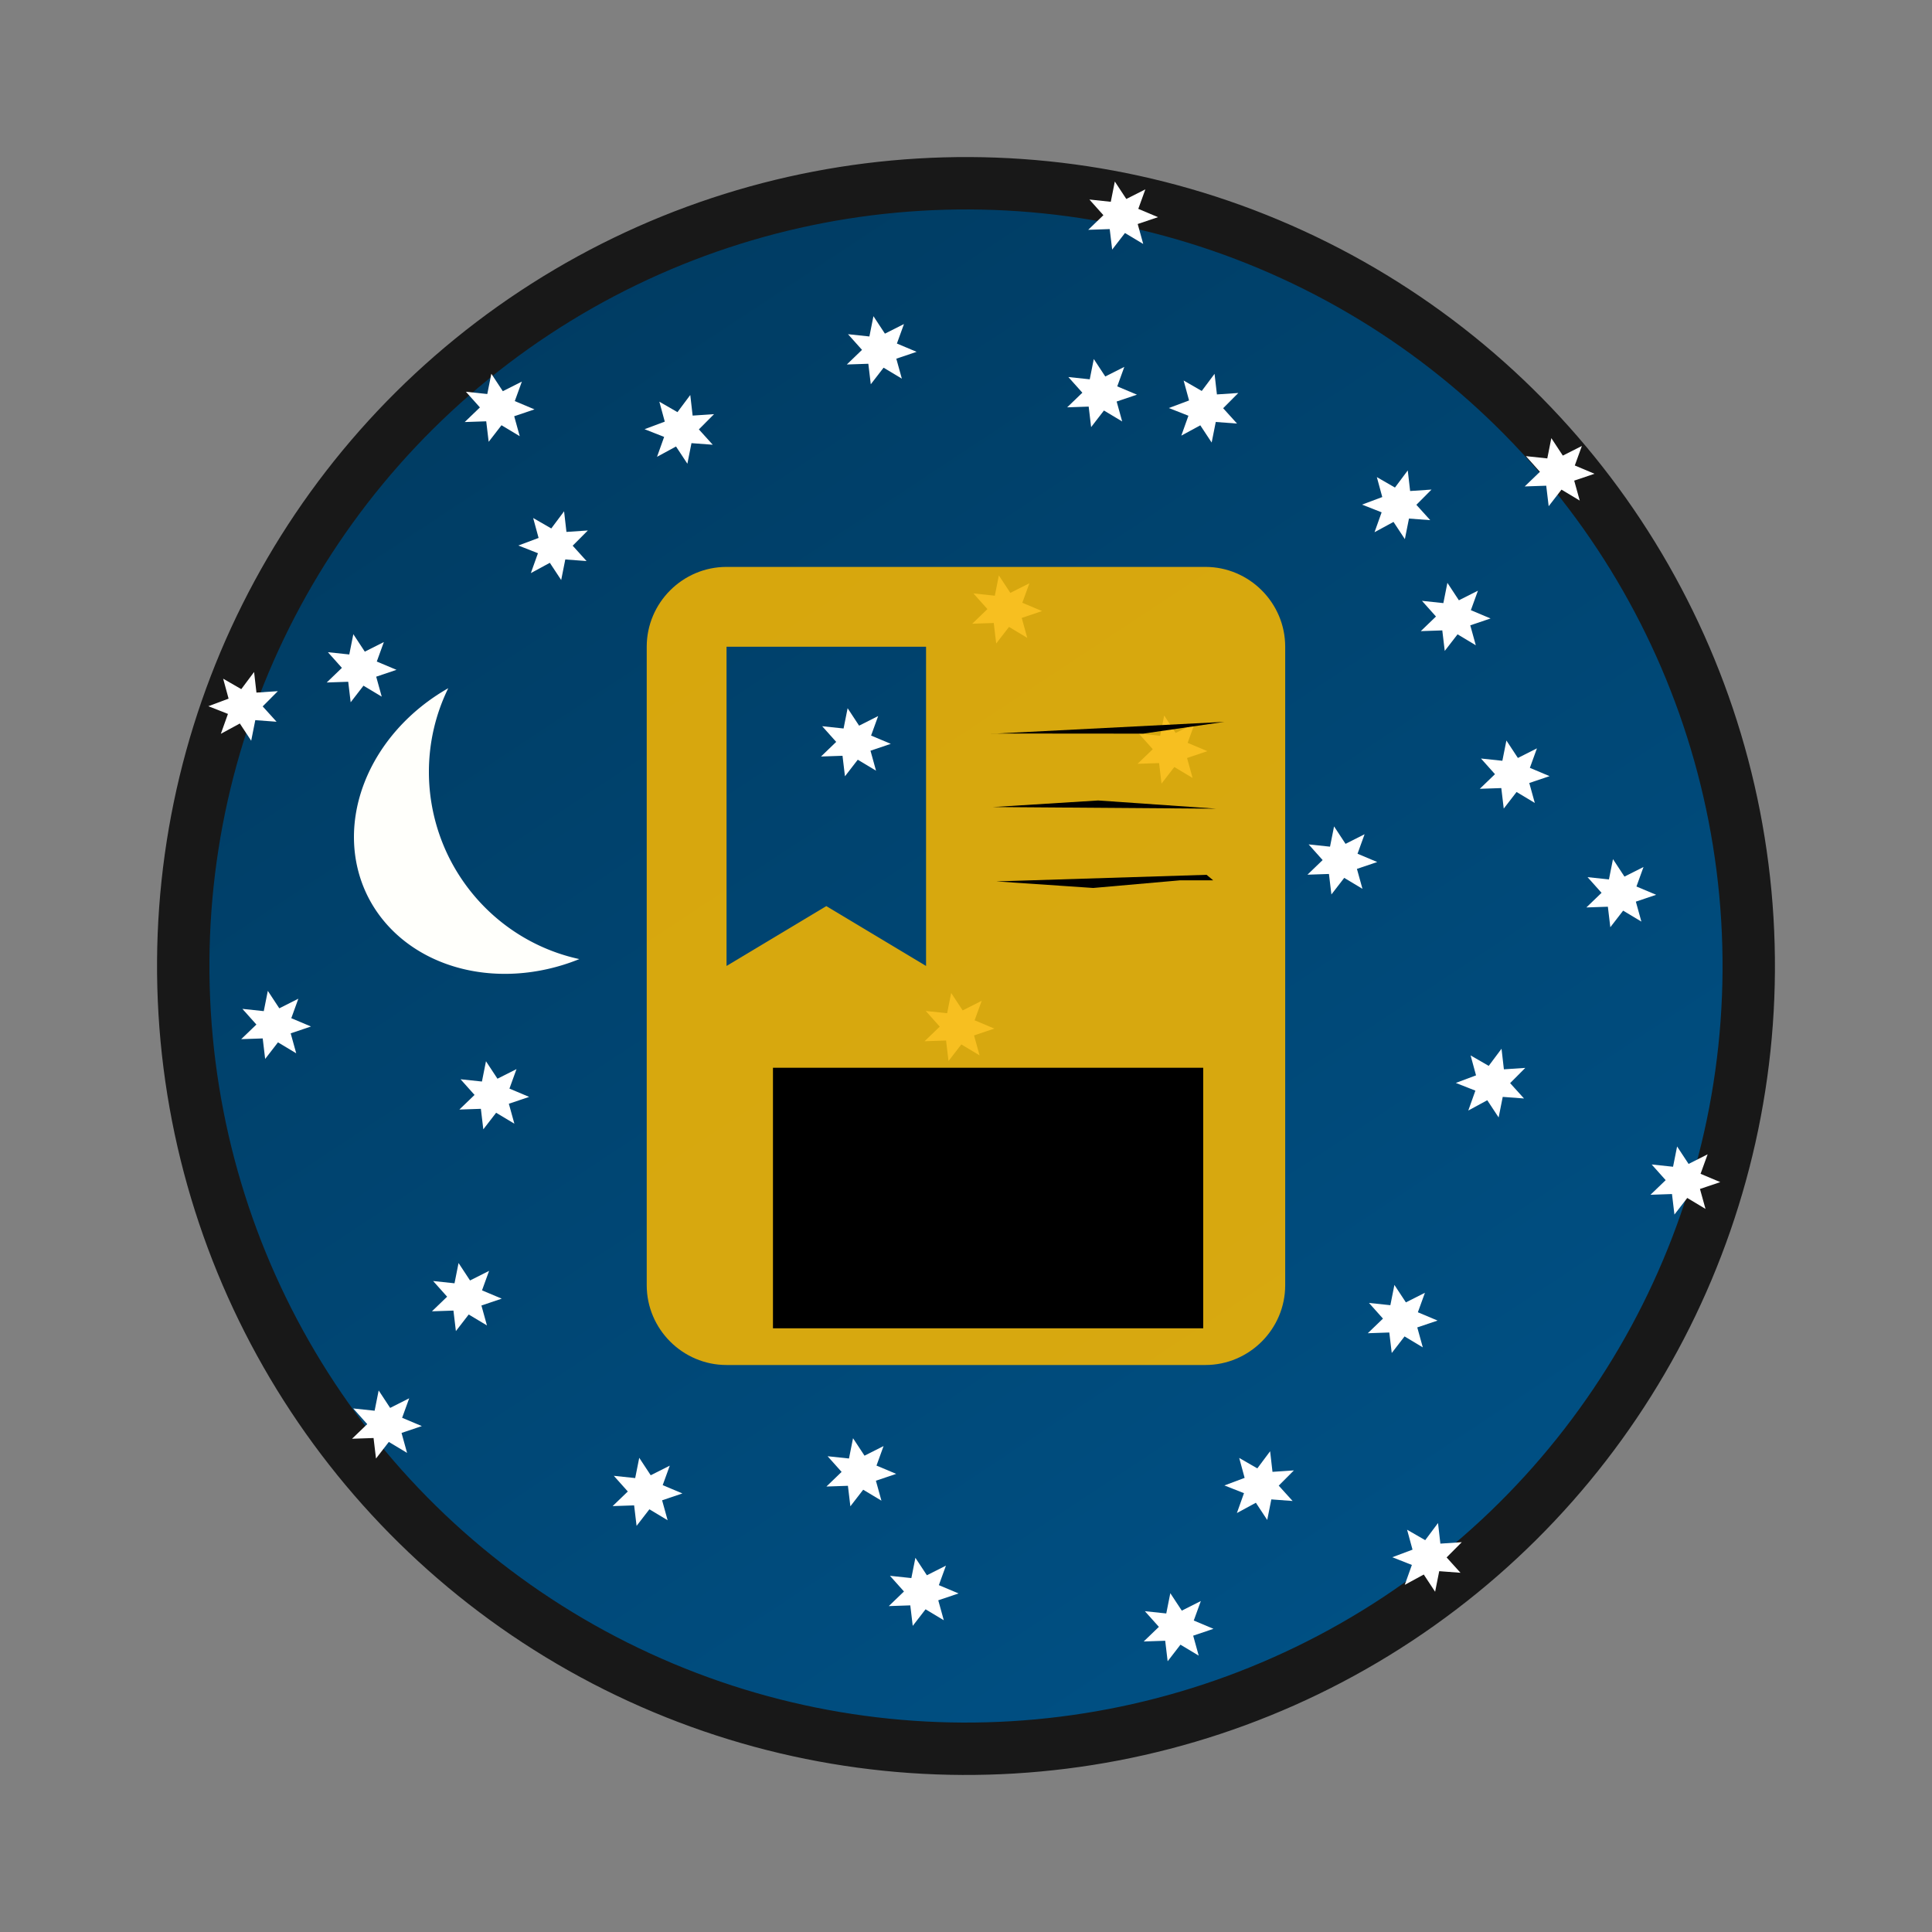 <?xml version="1.0" encoding="UTF-8" standalone="no"?>
<!-- Created with Inkscape (http://www.inkscape.org/) -->

<svg
   xmlns:dc="http://purl.org/dc/elements/1.1/"
   xmlns:cc="http://creativecommons.org/ns#"
   xmlns:rdf="http://www.w3.org/1999/02/22-rdf-syntax-ns#"
   xmlns:svg="http://www.w3.org/2000/svg"
   xmlns="http://www.w3.org/2000/svg"
   xmlns:xlink="http://www.w3.org/1999/xlink"
   xmlns:sodipodi="http://sodipodi.sourceforge.net/DTD/sodipodi-0.dtd"
   xmlns:inkscape="http://www.inkscape.org/namespaces/inkscape"
   width="220mm"
   height="220mm"
   viewBox="0 0 220 220"
   version="1.1"
   id="svg8"
   sodipodi:docname="logo_small.svg"
   inkscape:version="0.92.3 (2405546, 2018-03-11)">
  <rect x="0" y="0" width="220" height="220" fill="#808080" stroke="none"/>
  <defs
     id="defs2">
    <linearGradient
       inkscape:collect="always"
       id="linearGradient4566">
      <stop
         style="stop-color:#003c63;stop-opacity:1"
         offset="0"
         id="stop4562" />
      <stop
         style="stop-color:#005084;stop-opacity:1"
         offset="1"
         id="stop4564" />
    </linearGradient>
    <linearGradient
       inkscape:collect="always"
       xlink:href="#linearGradient4566"
       id="linearGradient4568"
       x1="10.866"
       y1="197"
       x2="189.134"
       y2="197"
       gradientUnits="userSpaceOnUse"
       gradientTransform="translate(35.719,-239.194)" />
  </defs>
  <sodipodi:namedview
     id="base"
     pagecolor="#ffffff"
     bordercolor="#666666"
     borderopacity="1.0"
     inkscape:pageopacity="0.0"
     inkscape:pageshadow="2"
     inkscape:zoom="0.35355339"
     inkscape:cx="1800.9113"
     inkscape:cy="301.59991"
     inkscape:document-units="mm"
     inkscape:current-layer="layer1"
     showgrid="false"
     inkscape:window-width="2560"
     inkscape:window-height="1377"
     inkscape:window-x="2992"
     inkscape:window-y="725"
     inkscape:window-maximized="1"
     showguides="true"
     inkscape:guide-bbox="true" />
  <g
     inkscape:groupmode="layer"
     id="layer2"
     inkscape:label="Back"
     style="display:inline"
     transform="translate(0,20)">
    <circle
       style="opacity:1;fill:url(#linearGradient4568);fill-opacity:1;stroke:#181818;stroke-width:5.965;stroke-miterlimit:4;stroke-dasharray:none;stroke-opacity:1"
       id="path4518"
       cx="135.719"
       cy="-42.194"
       r="89.134"
       transform="rotate(56.56)" />
  </g>
  <g
     inkscape:label="Ebene 1"
     inkscape:groupmode="layer"
     id="layer1"
     transform="translate(0,-77)"
     style="display:inline">
    <path
       style="opacity:1;fill:#fffffb;fill-opacity:1;stroke:none;stroke-width:4.735;stroke-miterlimit:4;stroke-dasharray:none;stroke-opacity:1"
       d="m 65.97,186.213 a 17.195,20.126 64.158 0 1 -24.182,-7.33 17.195,20.126 64.158 0 1 9.256,-23.515 21.681,21.402 64.158 0 0 -0.025,19.044 21.681,21.402 64.158 0 0 14.951,11.801 z"
       id="path4655"
       inkscape:connector-curvature="0" />
    <path
       sodipodi:type="star"
       style="display:inline;opacity:1;fill:#ffffff;fill-opacity:1;stroke:none;stroke-width:9.865;stroke-miterlimit:4;stroke-dasharray:none;stroke-opacity:1"
       id="path4570"
       sodipodi:sides="7"
       sodipodi:cx="59.868374"
       sodipodi:cy="176.46144"
       sodipodi:r1="42.323208"
       sodipodi:r2="21.161604"
       sodipodi:arg1="0.48624263"
       sodipodi:arg2="0.93504158"
       inkscape:flatsided="false"
       inkscape:rounded="0"
       inkscape:randomized="0"
       d="m 97.286,196.239 -24.852,-2.751 -4.699,24.559 -13.344,-21.145 -22.13,11.638 8.212,-23.617 -22.897,-10.046 23.585,-8.305 -6.422,-24.165 21.198,13.261 14.889,-20.088 2.848,24.841 24.988,-0.884 -17.646,17.715 z"
       inkscape:transform-center-x="-9.2939689"
       inkscape:transform-center-y="4.7545161"
       transform="matrix(-0.088,0.044,-0.042,-0.084,40.531,169.62)" />
    <path
       sodipodi:type="star"
       style="display:inline;opacity:1;fill:#ffffff;fill-opacity:1;stroke:none;stroke-width:9.865;stroke-miterlimit:4;stroke-dasharray:none;stroke-opacity:1"
       id="path4570-1"
       sodipodi:sides="7"
       sodipodi:cx="59.868374"
       sodipodi:cy="176.46144"
       sodipodi:r1="42.323208"
       sodipodi:r2="21.161604"
       sodipodi:arg1="0.48624263"
       sodipodi:arg2="0.93504158"
       inkscape:flatsided="false"
       inkscape:rounded="0"
       inkscape:randomized="0"
       d="m 97.286,196.239 -24.852,-2.751 -4.699,24.559 -13.344,-21.145 -22.13,11.638 8.212,-23.617 -22.897,-10.046 23.585,-8.305 -6.422,-24.165 21.198,13.261 14.889,-20.088 2.848,24.841 24.988,-0.884 -17.646,17.715 z"
       inkscape:transform-center-x="-36.278629"
       inkscape:transform-center-y="-5.1428038"
       transform="matrix(-0.088,0.044,-0.042,-0.084,171.902,146.665)" />
    <path
       sodipodi:type="star"
       style="display:inline;opacity:1;fill:#ffffff;fill-opacity:1;stroke:none;stroke-width:9.865;stroke-miterlimit:4;stroke-dasharray:none;stroke-opacity:1"
       id="path4570-0"
       sodipodi:sides="7"
       sodipodi:cx="59.868374"
       sodipodi:cy="176.46144"
       sodipodi:r1="42.323208"
       sodipodi:r2="21.161604"
       sodipodi:arg1="0.48624263"
       sodipodi:arg2="0.93504158"
       inkscape:flatsided="false"
       inkscape:rounded="0"
       inkscape:randomized="0"
       d="m 97.286,196.239 -24.852,-2.751 -4.699,24.559 -13.344,-21.145 -22.13,11.638 8.212,-23.617 -22.897,-10.046 23.585,-8.305 -6.422,-24.165 21.198,13.261 14.889,-20.088 2.848,24.841 24.988,-0.884 -17.646,17.715 z"
       inkscape:transform-center-x="-0.17222182"
       inkscape:transform-center-y="-0.03311488"
       transform="matrix(-0.098,0,0,-0.094,114.95,210.565)" />
    <path
       sodipodi:type="star"
       style="display:inline;opacity:1;fill:#ffffff;fill-opacity:1;stroke:none;stroke-width:9.865;stroke-miterlimit:4;stroke-dasharray:none;stroke-opacity:1"
       id="path4570-4"
       sodipodi:sides="7"
       sodipodi:cx="59.868374"
       sodipodi:cy="176.46144"
       sodipodi:r1="42.323208"
       sodipodi:r2="21.161604"
       sodipodi:arg1="0.48624263"
       sodipodi:arg2="0.93504158"
       inkscape:flatsided="false"
       inkscape:rounded="0"
       inkscape:randomized="0"
       d="m 97.286,196.239 -24.852,-2.751 -4.699,24.559 -13.344,-21.145 -22.13,11.638 8.212,-23.617 -22.897,-10.046 23.585,-8.305 -6.422,-24.165 21.198,13.261 14.889,-20.088 2.848,24.841 24.988,-0.884 -17.646,17.715 z"
       inkscape:transform-center-x="-0.17222182"
       inkscape:transform-center-y="-0.03311488"
       transform="matrix(-0.098,0,0,-0.094,120.38,163.021)" />
    <path
       sodipodi:type="star"
       style="display:inline;opacity:1;fill:#ffffff;fill-opacity:1;stroke:none;stroke-width:9.865;stroke-miterlimit:4;stroke-dasharray:none;stroke-opacity:1"
       id="path4570-16"
       sodipodi:sides="7"
       sodipodi:cx="59.868374"
       sodipodi:cy="176.46144"
       sodipodi:r1="42.323208"
       sodipodi:r2="21.161604"
       sodipodi:arg1="0.48624263"
       sodipodi:arg2="0.93504158"
       inkscape:flatsided="false"
       inkscape:rounded="0"
       inkscape:randomized="0"
       d="m 97.286,196.239 -24.852,-2.751 -4.699,24.559 -13.344,-21.145 -22.13,11.638 8.212,-23.617 -22.897,-10.046 23.585,-8.305 -6.422,-24.165 21.198,13.261 14.889,-20.088 2.848,24.841 24.988,-0.884 -17.646,17.715 z"
       inkscape:transform-center-x="23.4991"
       inkscape:transform-center-y="37.464275"
       transform="matrix(-0.088,0.044,-0.042,-0.084,156.229,258.354)" />
    <path
       sodipodi:type="star"
       style="display:inline;opacity:1;fill:#ffffff;fill-opacity:1;stroke:none;stroke-width:9.865;stroke-miterlimit:4;stroke-dasharray:none;stroke-opacity:1"
       id="path4570-07"
       sodipodi:sides="7"
       sodipodi:cx="59.868374"
       sodipodi:cy="176.46144"
       sodipodi:r1="42.323208"
       sodipodi:r2="21.161604"
       sodipodi:arg1="0.48624263"
       sodipodi:arg2="0.93504158"
       inkscape:flatsided="false"
       inkscape:rounded="0"
       inkscape:randomized="0"
       d="m 97.286,196.239 -24.852,-2.751 -4.699,24.559 -13.344,-21.145 -22.13,11.638 8.212,-23.617 -22.897,-10.046 23.585,-8.305 -6.422,-24.165 21.198,13.261 14.889,-20.088 2.848,24.841 24.988,-0.884 -17.646,17.715 z"
       inkscape:transform-center-x="23.711923"
       inkscape:transform-center-y="20.985285"
       transform="matrix(-0.088,0.044,-0.042,-0.084,75.831,151.322)" />
    <path
       sodipodi:type="star"
       style="display:inline;opacity:1;fill:#ffffff;fill-opacity:1;stroke:none;stroke-width:9.865;stroke-miterlimit:4;stroke-dasharray:none;stroke-opacity:1"
       id="path4570-8"
       sodipodi:sides="7"
       sodipodi:cx="59.868374"
       sodipodi:cy="176.46144"
       sodipodi:r1="42.323208"
       sodipodi:r2="21.161604"
       sodipodi:arg1="0.48624263"
       sodipodi:arg2="0.93504158"
       inkscape:flatsided="false"
       inkscape:rounded="0"
       inkscape:randomized="0"
       d="m 97.286,196.239 -24.852,-2.751 -4.699,24.559 -13.344,-21.145 -22.13,11.638 8.212,-23.617 -22.897,-10.046 23.585,-8.305 -6.422,-24.165 21.198,13.261 14.889,-20.088 2.848,24.841 24.988,-0.884 -17.646,17.715 z"
       inkscape:transform-center-x="-0.17222182"
       inkscape:transform-center-y="-0.03311488"
       transform="matrix(-0.098,0,0,-0.094,139.903,278.915)" />
    <path
       sodipodi:type="star"
       style="display:inline;opacity:1;fill:#ffffff;fill-opacity:1;stroke:none;stroke-width:9.865;stroke-miterlimit:4;stroke-dasharray:none;stroke-opacity:1"
       id="path4570-2"
       sodipodi:sides="7"
       sodipodi:cx="59.868374"
       sodipodi:cy="176.46144"
       sodipodi:r1="42.323208"
       sodipodi:r2="21.161604"
       sodipodi:arg1="0.48624263"
       sodipodi:arg2="0.93504158"
       inkscape:flatsided="false"
       inkscape:rounded="0"
       inkscape:randomized="0"
       d="m 97.286,196.239 -24.852,-2.751 -4.699,24.559 -13.344,-21.145 -22.13,11.638 8.212,-23.617 -22.897,-10.046 23.585,-8.305 -6.422,-24.165 21.198,13.261 14.889,-20.088 2.848,24.841 24.988,-0.884 -17.646,17.715 z"
       inkscape:transform-center-x="24.376128"
       inkscape:transform-center-y="11.313646"
       transform="matrix(-0.088,0.044,-0.042,-0.084,175.347,266.528)" />
    <path
       sodipodi:type="star"
       style="display:inline;opacity:1;fill:#ffffff;fill-opacity:1;stroke:none;stroke-width:9.865;stroke-miterlimit:4;stroke-dasharray:none;stroke-opacity:1"
       id="path4570-01"
       sodipodi:sides="7"
       sodipodi:cx="59.868374"
       sodipodi:cy="176.46144"
       sodipodi:r1="42.323208"
       sodipodi:r2="21.161604"
       sodipodi:arg1="0.48624263"
       sodipodi:arg2="0.93504158"
       inkscape:flatsided="false"
       inkscape:rounded="0"
       inkscape:randomized="0"
       d="m 97.286,196.239 -24.852,-2.751 -4.699,24.559 -13.344,-21.145 -22.13,11.638 8.212,-23.617 -22.897,-10.046 23.585,-8.305 -6.422,-24.165 21.198,13.261 14.889,-20.088 2.848,24.841 24.988,-0.884 -17.646,17.715 z"
       inkscape:transform-center-x="-9.9382188"
       inkscape:transform-center-y="43.498436"
       transform="matrix(-0.088,0.044,-0.042,-0.084,149.901,135.666)" />
    <path
       sodipodi:type="star"
       style="display:inline;opacity:1;fill:#ffffff;fill-opacity:1;stroke:none;stroke-width:9.865;stroke-miterlimit:4;stroke-dasharray:none;stroke-opacity:1"
       id="path4570-9"
       sodipodi:sides="7"
       sodipodi:cx="59.868374"
       sodipodi:cy="176.46144"
       sodipodi:r1="42.323208"
       sodipodi:r2="21.161604"
       sodipodi:arg1="0.48624263"
       sodipodi:arg2="0.93504158"
       inkscape:flatsided="false"
       inkscape:rounded="0"
       inkscape:randomized="0"
       d="m 97.286,196.239 -24.852,-2.751 -4.699,24.559 -13.344,-21.145 -22.13,11.638 8.212,-23.617 -22.897,-10.046 23.585,-8.305 -6.422,-24.165 21.198,13.261 14.889,-20.088 2.848,24.841 24.988,-0.884 -17.646,17.715 z"
       inkscape:transform-center-x="-0.17222182"
       inkscape:transform-center-y="-0.03311488"
       transform="matrix(-0.098,0,0,-0.094,110.876,274.886)" />
    <path
       sodipodi:type="star"
       style="display:inline;opacity:1;fill:#ffffff;fill-opacity:1;stroke:none;stroke-width:9.865;stroke-miterlimit:4;stroke-dasharray:none;stroke-opacity:1"
       id="path4570-25"
       sodipodi:sides="7"
       sodipodi:cx="59.868374"
       sodipodi:cy="176.46144"
       sodipodi:r1="42.323208"
       sodipodi:r2="21.161604"
       sodipodi:arg1="0.48624263"
       sodipodi:arg2="0.93504158"
       inkscape:flatsided="false"
       inkscape:rounded="0"
       inkscape:randomized="0"
       d="m 97.286,196.239 -24.852,-2.751 -4.699,24.559 -13.344,-21.145 -22.13,11.638 8.212,-23.617 -22.897,-10.046 23.585,-8.305 -6.422,-24.165 21.198,13.261 14.889,-20.088 2.848,24.841 24.988,-0.884 -17.646,17.715 z"
       inkscape:transform-center-x="-1.3446818"
       inkscape:transform-center-y="35.003025"
       transform="matrix(-0.088,0.044,-0.042,-0.084,182.579,212.519)" />
    <path
       sodipodi:type="star"
       style="display:inline;opacity:1;fill:#ffffff;fill-opacity:1;stroke:none;stroke-width:9.865;stroke-miterlimit:4;stroke-dasharray:none;stroke-opacity:1"
       id="path4570-62"
       sodipodi:sides="7"
       sodipodi:cx="59.868374"
       sodipodi:cy="176.46144"
       sodipodi:r1="42.323208"
       sodipodi:r2="21.161604"
       sodipodi:arg1="0.48624263"
       sodipodi:arg2="0.93504158"
       inkscape:flatsided="false"
       inkscape:rounded="0"
       inkscape:randomized="0"
       d="m 97.286,196.239 -24.852,-2.751 -4.699,24.559 -13.344,-21.145 -22.13,11.638 8.212,-23.617 -22.897,-10.046 23.585,-8.305 -6.422,-24.165 21.198,13.261 14.889,-20.088 2.848,24.841 24.988,-0.884 -17.646,17.715 z"
       inkscape:transform-center-x="-0.17222182"
       inkscape:transform-center-y="-0.03311488"
       transform="matrix(-0.098,0,0,-0.094,103.158,178.142)" />
    <path
       sodipodi:type="star"
       style="display:inline;opacity:1;fill:#ffffff;fill-opacity:1;stroke:none;stroke-width:9.865;stroke-miterlimit:4;stroke-dasharray:none;stroke-opacity:1"
       id="path4570-32"
       sodipodi:sides="7"
       sodipodi:cx="59.868374"
       sodipodi:cy="176.46144"
       sodipodi:r1="42.323208"
       sodipodi:r2="21.161604"
       sodipodi:arg1="0.48624263"
       sodipodi:arg2="0.93504158"
       inkscape:flatsided="false"
       inkscape:rounded="0"
       inkscape:randomized="0"
       d="m 97.286,196.239 -24.852,-2.751 -4.699,24.559 -13.344,-21.145 -22.13,11.638 8.212,-23.617 -22.897,-10.046 23.585,-8.305 -6.422,-24.165 21.198,13.261 14.889,-20.088 2.848,24.841 24.988,-0.884 -17.646,17.715 z"
       inkscape:transform-center-x="-30.738029"
       inkscape:transform-center-y="18.933456"
       transform="matrix(-0.088,0.044,-0.042,-0.084,90.2,138.077)" />
    <path
       sodipodi:type="star"
       style="display:inline;opacity:1;fill:#ffffff;fill-opacity:1;stroke:none;stroke-width:9.865;stroke-miterlimit:4;stroke-dasharray:none;stroke-opacity:1"
       id="path4570-0-8"
       sodipodi:sides="7"
       sodipodi:cx="59.868374"
       sodipodi:cy="176.46144"
       sodipodi:r1="42.323208"
       sodipodi:r2="21.161604"
       sodipodi:arg1="0.48624263"
       sodipodi:arg2="0.93504158"
       inkscape:flatsided="false"
       inkscape:rounded="0"
       inkscape:randomized="0"
       d="m 97.286,196.239 -24.852,-2.751 -4.699,24.559 -13.344,-21.145 -22.13,11.638 8.212,-23.617 -22.897,-10.046 23.585,-8.305 -6.422,-24.165 21.198,13.261 14.889,-20.088 2.848,24.841 24.988,-0.884 -17.646,17.715 z"
       inkscape:transform-center-x="-0.17222182"
       inkscape:transform-center-y="-0.03311488"
       transform="matrix(-0.098,0,0,-0.094,158.55,191.599)" />
    <path
       sodipodi:type="star"
       style="display:inline;opacity:1;fill:#ffffff;fill-opacity:1;stroke:none;stroke-width:9.865;stroke-miterlimit:4;stroke-dasharray:none;stroke-opacity:1"
       id="path4570-0-3"
       sodipodi:sides="7"
       sodipodi:cx="59.868374"
       sodipodi:cy="176.46144"
       sodipodi:r1="42.323208"
       sodipodi:r2="21.161604"
       sodipodi:arg1="0.48624263"
       sodipodi:arg2="0.93504158"
       inkscape:flatsided="false"
       inkscape:rounded="0"
       inkscape:randomized="0"
       d="m 97.286,196.239 -24.852,-2.751 -4.699,24.559 -13.344,-21.145 -22.13,11.638 8.212,-23.617 -22.897,-10.046 23.585,-8.305 -6.422,-24.165 21.198,13.261 14.889,-20.088 2.848,24.841 24.988,-0.884 -17.646,17.715 z"
       inkscape:transform-center-x="-0.17222182"
       inkscape:transform-center-y="-0.03311488"
       transform="matrix(-0.098,0,0,-0.094,165.421,243.813)" />
    <path
       sodipodi:type="star"
       style="display:inline;opacity:1;fill:#ffffff;fill-opacity:1;stroke:none;stroke-width:9.865;stroke-miterlimit:4;stroke-dasharray:none;stroke-opacity:1"
       id="path4570-0-81"
       sodipodi:sides="7"
       sodipodi:cx="59.868374"
       sodipodi:cy="176.46144"
       sodipodi:r1="42.323208"
       sodipodi:r2="21.161604"
       sodipodi:arg1="0.48624263"
       sodipodi:arg2="0.93504158"
       inkscape:flatsided="false"
       inkscape:rounded="0"
       inkscape:randomized="0"
       d="m 97.286,196.239 -24.852,-2.751 -4.699,24.559 -13.344,-21.145 -22.13,11.638 8.212,-23.617 -22.897,-10.046 23.585,-8.305 -6.422,-24.165 21.198,13.261 14.889,-20.088 2.848,24.841 24.988,-0.884 -17.646,17.715 z"
       inkscape:transform-center-x="-0.17222182"
       inkscape:transform-center-y="-0.03311488"
       transform="matrix(-0.098,0,0,-0.094,183.291,147.388)" />
    <path
       sodipodi:type="star"
       style="display:inline;opacity:1;fill:#ffffff;fill-opacity:1;stroke:none;stroke-width:9.865;stroke-miterlimit:4;stroke-dasharray:none;stroke-opacity:1"
       id="path4570-0-2"
       sodipodi:sides="7"
       sodipodi:cx="59.868374"
       sodipodi:cy="176.46144"
       sodipodi:r1="42.323208"
       sodipodi:r2="21.161604"
       sodipodi:arg1="0.48624263"
       sodipodi:arg2="0.93504158"
       inkscape:flatsided="false"
       inkscape:rounded="0"
       inkscape:randomized="0"
       d="m 97.286,196.239 -24.852,-2.751 -4.699,24.559 -13.344,-21.145 -22.13,11.638 8.212,-23.617 -22.897,-10.046 23.585,-8.305 -6.422,-24.165 21.198,13.261 14.889,-20.088 2.848,24.841 24.988,-0.884 -17.646,17.715 z"
       inkscape:transform-center-x="-0.17222182"
       inkscape:transform-center-y="-0.03311488"
       transform="matrix(-0.098,0,0,-0.094,171.456,163.865)" />
    <path
       sodipodi:type="star"
       style="display:inline;opacity:1;fill:#ffffff;fill-opacity:1;stroke:none;stroke-width:9.865;stroke-miterlimit:4;stroke-dasharray:none;stroke-opacity:1"
       id="path4570-0-4"
       sodipodi:sides="7"
       sodipodi:cx="59.868374"
       sodipodi:cy="176.46144"
       sodipodi:r1="42.323208"
       sodipodi:r2="21.161604"
       sodipodi:arg1="0.48624263"
       sodipodi:arg2="0.93504158"
       inkscape:flatsided="false"
       inkscape:rounded="0"
       inkscape:randomized="0"
       d="m 97.286,196.239 -24.852,-2.751 -4.699,24.559 -13.344,-21.145 -22.13,11.638 8.212,-23.617 -22.897,-10.046 23.585,-8.305 -6.422,-24.165 21.198,13.261 14.889,-20.088 2.848,24.841 24.988,-0.884 -17.646,17.715 z"
       inkscape:transform-center-x="-0.17222182"
       inkscape:transform-center-y="-0.03311488"
       transform="matrix(-0.098,0,0,-0.094,79.429,263.499)" />
    <path
       sodipodi:type="star"
       style="display:inline;opacity:1;fill:#ffffff;fill-opacity:1;stroke:none;stroke-width:9.865;stroke-miterlimit:4;stroke-dasharray:none;stroke-opacity:1"
       id="path4570-0-06"
       sodipodi:sides="7"
       sodipodi:cx="59.868374"
       sodipodi:cy="176.46144"
       sodipodi:r1="42.323208"
       sodipodi:r2="21.161604"
       sodipodi:arg1="0.48624263"
       sodipodi:arg2="0.93504158"
       inkscape:flatsided="false"
       inkscape:rounded="0"
       inkscape:randomized="0"
       d="m 97.286,196.239 -24.852,-2.751 -4.699,24.559 -13.344,-21.145 -22.13,11.638 8.212,-23.617 -22.897,-10.046 23.585,-8.305 -6.422,-24.165 21.198,13.261 14.889,-20.088 2.848,24.841 24.988,-0.884 -17.646,17.715 z"
       inkscape:transform-center-x="-0.17222182"
       inkscape:transform-center-y="-0.03311488"
       transform="matrix(-0.098,0,0,-0.094,106.098,133.502)" />
    <path
       sodipodi:type="star"
       style="display:inline;opacity:1;fill:#ffffff;fill-opacity:1;stroke:none;stroke-width:9.865;stroke-miterlimit:4;stroke-dasharray:none;stroke-opacity:1"
       id="path4570-0-86"
       sodipodi:sides="7"
       sodipodi:cx="59.868374"
       sodipodi:cy="176.46144"
       sodipodi:r1="42.323208"
       sodipodi:r2="21.161604"
       sodipodi:arg1="0.48624263"
       sodipodi:arg2="0.93504158"
       inkscape:flatsided="false"
       inkscape:rounded="0"
       inkscape:randomized="0"
       d="m 97.286,196.239 -24.852,-2.751 -4.699,24.559 -13.344,-21.145 -22.13,11.638 8.212,-23.617 -22.897,-10.046 23.585,-8.305 -6.422,-24.165 21.198,13.261 14.889,-20.088 2.848,24.841 24.988,-0.884 -17.646,17.715 z"
       inkscape:transform-center-x="-0.17222182"
       inkscape:transform-center-y="-0.03311488"
       transform="matrix(-0.098,0,0,-0.094,103.774,261.27)" />
    <path
       sodipodi:type="star"
       style="display:inline;opacity:1;fill:#ffffff;fill-opacity:1;stroke:none;stroke-width:9.865;stroke-miterlimit:4;stroke-dasharray:none;stroke-opacity:1"
       id="path4570-0-1"
       sodipodi:sides="7"
       sodipodi:cx="59.868374"
       sodipodi:cy="176.46144"
       sodipodi:r1="42.323208"
       sodipodi:r2="21.161604"
       sodipodi:arg1="0.48624263"
       sodipodi:arg2="0.93504158"
       inkscape:flatsided="false"
       inkscape:rounded="0"
       inkscape:randomized="0"
       d="m 97.286,196.239 -24.852,-2.751 -4.699,24.559 -13.344,-21.145 -22.13,11.638 8.212,-23.617 -22.897,-10.046 23.585,-8.305 -6.422,-24.165 21.198,13.261 14.889,-20.088 2.848,24.841 24.988,-0.884 -17.646,17.715 z"
       inkscape:transform-center-x="-0.17222182"
       inkscape:transform-center-y="-0.03311488"
       transform="matrix(-0.098,0,0,-0.094,58.854,241.318)" />
    <path
       sodipodi:type="star"
       style="display:inline;opacity:1;fill:#ffffff;fill-opacity:1;stroke:none;stroke-width:9.865;stroke-miterlimit:4;stroke-dasharray:none;stroke-opacity:1"
       id="path4570-0-6"
       sodipodi:sides="7"
       sodipodi:cx="59.868374"
       sodipodi:cy="176.46144"
       sodipodi:r1="42.323208"
       sodipodi:r2="21.161604"
       sodipodi:arg1="0.48624263"
       sodipodi:arg2="0.93504158"
       inkscape:flatsided="false"
       inkscape:rounded="0"
       inkscape:randomized="0"
       d="m 97.286,196.239 -24.852,-2.751 -4.699,24.559 -13.344,-21.145 -22.13,11.638 8.212,-23.617 -22.897,-10.046 23.585,-8.305 -6.422,-24.165 21.198,13.261 14.889,-20.088 2.848,24.841 24.988,-0.884 -17.646,17.715 z"
       inkscape:transform-center-x="-0.17222182"
       inkscape:transform-center-y="-0.03311488"
       transform="matrix(-0.098,0,0,-0.094,139.206,178.973)" />
    <path
       sodipodi:type="star"
       style="display:inline;opacity:1;fill:#ffffff;fill-opacity:1;stroke:none;stroke-width:9.865;stroke-miterlimit:4;stroke-dasharray:none;stroke-opacity:1"
       id="path4570-0-5"
       sodipodi:sides="7"
       sodipodi:cx="59.868374"
       sodipodi:cy="176.46144"
       sodipodi:r1="42.323208"
       sodipodi:r2="21.161604"
       sodipodi:arg1="0.48624263"
       sodipodi:arg2="0.93504158"
       inkscape:flatsided="false"
       inkscape:rounded="0"
       inkscape:randomized="0"
       d="m 97.286,196.239 -24.852,-2.751 -4.699,24.559 -13.344,-21.145 -22.13,11.638 8.212,-23.617 -22.897,-10.046 23.585,-8.305 -6.422,-24.165 21.198,13.261 14.889,-20.088 2.848,24.841 24.988,-0.884 -17.646,17.715 z"
       inkscape:transform-center-x="-0.17222182"
       inkscape:transform-center-y="-0.03311488"
       transform="matrix(-0.098,0,0,-0.094,178.175,181.819)" />
    <path
       sodipodi:type="star"
       style="display:inline;opacity:1;fill:#ffffff;fill-opacity:1;stroke:none;stroke-width:9.865;stroke-miterlimit:4;stroke-dasharray:none;stroke-opacity:1"
       id="path4570-0-7"
       sodipodi:sides="7"
       sodipodi:cx="59.868374"
       sodipodi:cy="176.46144"
       sodipodi:r1="42.323208"
       sodipodi:r2="21.161604"
       sodipodi:arg1="0.48624263"
       sodipodi:arg2="0.93504158"
       inkscape:flatsided="false"
       inkscape:rounded="0"
       inkscape:randomized="0"
       d="m 97.286,196.239 -24.852,-2.751 -4.699,24.559 -13.344,-21.145 -22.13,11.638 8.212,-23.617 -22.897,-10.046 23.585,-8.305 -6.422,-24.165 21.198,13.261 14.889,-20.088 2.848,24.841 24.988,-0.884 -17.646,17.715 z"
       inkscape:transform-center-x="-0.17222182"
       inkscape:transform-center-y="-0.03311488"
       transform="matrix(-0.098,0,0,-0.094,133.585,118.166)" />
    <path
       sodipodi:type="star"
       style="display:inline;opacity:1;fill:#ffffff;fill-opacity:1;stroke:none;stroke-width:9.865;stroke-miterlimit:4;stroke-dasharray:none;stroke-opacity:1"
       id="path4570-0-14"
       sodipodi:sides="7"
       sodipodi:cx="59.868374"
       sodipodi:cy="176.46144"
       sodipodi:r1="42.323208"
       sodipodi:r2="21.161604"
       sodipodi:arg1="0.48624263"
       sodipodi:arg2="0.93504158"
       inkscape:flatsided="false"
       inkscape:rounded="0"
       inkscape:randomized="0"
       d="m 97.286,196.239 -24.852,-2.751 -4.699,24.559 -13.344,-21.145 -22.13,11.638 8.212,-23.617 -22.897,-10.046 23.585,-8.305 -6.422,-24.165 21.198,13.261 14.889,-20.088 2.848,24.841 24.988,-0.884 -17.646,17.715 z"
       inkscape:transform-center-x="-0.17222182"
       inkscape:transform-center-y="-0.03311488"
       transform="matrix(-0.098,0,0,-0.094,62.587,140.055)" />
    <path
       sodipodi:type="star"
       style="display:inline;opacity:1;fill:#ffffff;fill-opacity:1;stroke:none;stroke-width:9.865;stroke-miterlimit:4;stroke-dasharray:none;stroke-opacity:1"
       id="path4570-0-48"
       sodipodi:sides="7"
       sodipodi:cx="59.868374"
       sodipodi:cy="176.46144"
       sodipodi:r1="42.323208"
       sodipodi:r2="21.161604"
       sodipodi:arg1="0.48624263"
       sodipodi:arg2="0.93504158"
       inkscape:flatsided="false"
       inkscape:rounded="0"
       inkscape:randomized="0"
       d="m 97.286,196.239 -24.852,-2.751 -4.699,24.559 -13.344,-21.145 -22.13,11.638 8.212,-23.617 -22.897,-10.046 23.585,-8.305 -6.422,-24.165 21.198,13.261 14.889,-20.088 2.848,24.841 24.988,-0.884 -17.646,17.715 z"
       inkscape:transform-center-x="-0.17222182"
       inkscape:transform-center-y="-0.03311488"
       transform="matrix(-0.098,0,0,-0.094,49.757,255.829)" />
    <path
       sodipodi:type="star"
       style="display:inline;opacity:1;fill:#ffffff;fill-opacity:1;stroke:none;stroke-width:9.865;stroke-miterlimit:4;stroke-dasharray:none;stroke-opacity:1"
       id="path4570-0-79"
       sodipodi:sides="7"
       sodipodi:cx="59.868374"
       sodipodi:cy="176.46144"
       sodipodi:r1="42.323208"
       sodipodi:r2="21.161604"
       sodipodi:arg1="0.48624263"
       sodipodi:arg2="0.93504158"
       inkscape:flatsided="false"
       inkscape:rounded="0"
       inkscape:randomized="0"
       d="m 97.286,196.239 -24.852,-2.751 -4.699,24.559 -13.344,-21.145 -22.13,11.638 8.212,-23.617 -22.897,-10.046 23.585,-8.305 -6.422,-24.165 21.198,13.261 14.889,-20.088 2.848,24.841 24.988,-0.884 -17.646,17.715 z"
       inkscape:transform-center-x="-0.17222182"
       inkscape:transform-center-y="-0.03311488"
       transform="matrix(-0.098,0,0,-0.094,197.612,228.047)" />
    <path
       sodipodi:type="star"
       style="display:inline;opacity:1;fill:#ffffff;fill-opacity:1;stroke:none;stroke-width:9.865;stroke-miterlimit:4;stroke-dasharray:none;stroke-opacity:1"
       id="path4570-0-92"
       sodipodi:sides="7"
       sodipodi:cx="59.868374"
       sodipodi:cy="176.46144"
       sodipodi:r1="42.323208"
       sodipodi:r2="21.161604"
       sodipodi:arg1="0.48624263"
       sodipodi:arg2="0.93504158"
       inkscape:flatsided="false"
       inkscape:rounded="0"
       inkscape:randomized="0"
       d="m 97.286,196.239 -24.852,-2.751 -4.699,24.559 -13.344,-21.145 -22.13,11.638 8.212,-23.617 -22.897,-10.046 23.585,-8.305 -6.422,-24.165 21.198,13.261 14.889,-20.088 2.848,24.841 24.988,-0.884 -17.646,17.715 z"
       inkscape:transform-center-x="-0.17222182"
       inkscape:transform-center-y="-0.03311488"
       transform="matrix(-0.098,0,0,-0.094,131.189,138.38)" />
    <path
       sodipodi:type="star"
       style="display:inline;opacity:1;fill:#ffffff;fill-opacity:1;stroke:none;stroke-width:9.865;stroke-miterlimit:4;stroke-dasharray:none;stroke-opacity:1"
       id="path4570-0-99"
       sodipodi:sides="7"
       sodipodi:cx="59.868374"
       sodipodi:cy="176.46144"
       sodipodi:r1="42.323208"
       sodipodi:r2="21.161604"
       sodipodi:arg1="0.48624263"
       sodipodi:arg2="0.93504158"
       inkscape:flatsided="false"
       inkscape:rounded="0"
       inkscape:randomized="0"
       d="m 97.286,196.239 -24.852,-2.751 -4.699,24.559 -13.344,-21.145 -22.13,11.638 8.212,-23.617 -22.897,-10.046 23.585,-8.305 -6.422,-24.165 21.198,13.261 14.889,-20.088 2.848,24.841 24.988,-0.884 -17.646,17.715 z"
       inkscape:transform-center-x="-0.17222182"
       inkscape:transform-center-y="-0.03311488"
       transform="matrix(-0.098,0,0,-0.094,61.977,218.343)" />
    <path
       sodipodi:type="star"
       style="display:inline;opacity:1;fill:#ffffff;fill-opacity:1;stroke:none;stroke-width:9.865;stroke-miterlimit:4;stroke-dasharray:none;stroke-opacity:1"
       id="path4570-0-57"
       sodipodi:sides="7"
       sodipodi:cx="59.868374"
       sodipodi:cy="176.46144"
       sodipodi:r1="42.323208"
       sodipodi:r2="21.161604"
       sodipodi:arg1="0.48624263"
       sodipodi:arg2="0.93504158"
       inkscape:flatsided="false"
       inkscape:rounded="0"
       inkscape:randomized="0"
       d="m 97.286,196.239 -24.852,-2.751 -4.699,24.559 -13.344,-21.145 -22.13,11.638 8.212,-23.617 -22.897,-10.046 23.585,-8.305 -6.422,-24.165 21.198,13.261 14.889,-20.088 2.848,24.841 24.988,-0.884 -17.646,17.715 z"
       inkscape:transform-center-x="-0.17222182"
       inkscape:transform-center-y="-0.03311488"
       transform="matrix(-0.098,0,0,-0.094,190.311,195.329)" />
    <path
       sodipodi:type="star"
       style="display:inline;opacity:1;fill:#ffffff;fill-opacity:1;stroke:none;stroke-width:9.865;stroke-miterlimit:4;stroke-dasharray:none;stroke-opacity:1"
       id="path4570-0-08"
       sodipodi:sides="7"
       sodipodi:cx="59.868374"
       sodipodi:cy="176.46144"
       sodipodi:r1="42.323208"
       sodipodi:r2="21.161604"
       sodipodi:arg1="0.48624263"
       sodipodi:arg2="0.93504158"
       inkscape:flatsided="false"
       inkscape:rounded="0"
       inkscape:randomized="0"
       d="m 97.286,196.239 -24.852,-2.751 -4.699,24.559 -13.344,-21.145 -22.13,11.638 8.212,-23.617 -22.897,-10.046 23.585,-8.305 -6.422,-24.165 21.198,13.261 14.889,-20.088 2.848,24.841 24.988,-0.884 -17.646,17.715 z"
       inkscape:transform-center-x="-0.17222182"
       inkscape:transform-center-y="-0.03311488"
       transform="matrix(-0.098,0,0,-0.094,37.135,210.327)" />
    <path
       sodipodi:type="star"
       style="display:inline;opacity:1;fill:#ffffff;fill-opacity:1;stroke:none;stroke-width:9.865;stroke-miterlimit:4;stroke-dasharray:none;stroke-opacity:1"
       id="path4570-0-67"
       sodipodi:sides="7"
       sodipodi:cx="59.868374"
       sodipodi:cy="176.46144"
       sodipodi:r1="42.323208"
       sodipodi:r2="21.161604"
       sodipodi:arg1="0.48624263"
       sodipodi:arg2="0.93504158"
       inkscape:flatsided="false"
       inkscape:rounded="0"
       inkscape:randomized="0"
       d="m 97.286,196.239 -24.852,-2.751 -4.699,24.559 -13.344,-21.145 -22.13,11.638 8.212,-23.617 -22.897,-10.046 23.585,-8.305 -6.422,-24.165 21.198,13.261 14.889,-20.088 2.848,24.841 24.988,-0.884 -17.646,17.715 z"
       inkscape:transform-center-x="-0.17222182"
       inkscape:transform-center-y="-0.03311488"
       transform="matrix(-0.098,0,0,-0.094,46.872,169.713)" />
    <path
       sodipodi:type="star"
       style="display:inline;opacity:1;fill:#ffffff;fill-opacity:1;stroke:none;stroke-width:9.865;stroke-miterlimit:4;stroke-dasharray:none;stroke-opacity:1"
       id="path4570-0-23"
       sodipodi:sides="7"
       sodipodi:cx="59.868374"
       sodipodi:cy="176.46144"
       sodipodi:r1="42.323208"
       sodipodi:r2="21.161604"
       sodipodi:arg1="0.48624263"
       sodipodi:arg2="0.93504158"
       inkscape:flatsided="false"
       inkscape:rounded="0"
       inkscape:randomized="0"
       d="m 97.286,196.239 -24.852,-2.751 -4.699,24.559 -13.344,-21.145 -22.13,11.638 8.212,-23.617 -22.897,-10.046 23.585,-8.305 -6.422,-24.165 21.198,13.261 14.889,-20.088 2.848,24.841 24.988,-0.884 -17.646,17.715 z"
       inkscape:transform-center-x="-0.17222182"
       inkscape:transform-center-y="-0.03311488"
       transform="matrix(-0.098,0,0,-0.094,128.199,230.203)" />
  </g>
  <g
     inkscape:groupmode="layer"
     id="layer3"
     inkscape:label="Middle"
     style="display:inline"
     transform="translate(0,20)">
    <g
       id="g1029"
       transform="matrix(4.544,0,0,4.544,81.041,35.467)">
      <path
         id="path1015"
         d="M 0,0 H 24 V 24 H 0 Z"
         inkscape:connector-curvature="0"
         style="fill:none" />
      <path
         id="path1017"
         d="M 12.372,2 H 0.372 c -1.1,0 -2,0.9 -2,2 V 20 c 0,1.1 0.9,2 2,2 H 12.372 c 1.1,0 2,-0.9 2,-2 V 4 c 0,-1.1 -0.9,-2 -2,-2 z m -12,2 H 5.372 V 12 l -2.5,-1.5 -2.5,1.5 z"
         inkscape:connector-curvature="0"
         style="fill:#f6b600;fill-opacity:0.873" />
    </g>
    <flowRoot
       xml:space="preserve"
       id="flowRoot1067"
       style="font-style:normal;font-weight:normal;font-size:40px;line-height:1.25;font-family:sans-serif;letter-spacing:0px;word-spacing:0px;fill:#000000;fill-opacity:1;stroke:none"
       transform="matrix(0.476,0,0,0.476,-56.712,-110.801)"><flowRegion
         id="flowRegion1069"><rect
           id="rect1071"
           width="102.924"
           height="62.33"
           x="304.056"
           y="446.193" /></flowRegion><flowPara
         id="flowPara1073"
         style="font-style:normal;font-variant:normal;font-weight:normal;font-stretch:normal;font-family:'Indie Flower';-inkscape-font-specification:'Indie Flower';letter-spacing:2.759px">diary</flowPara></flowRoot>    <path
       style="fill:#000000;fill-opacity:1;stroke:none;stroke-width:0.265px;stroke-linecap:butt;stroke-linejoin:miter;stroke-opacity:1"
       d="m 113.074,71.899 11.974,-0.748 13.47,0.935 z"
       id="path1075"
       inkscape:connector-curvature="0" />
    <path
       style="fill:#000000;fill-opacity:1;stroke:none;stroke-width:0.216px;stroke-linecap:butt;stroke-linejoin:miter;stroke-opacity:1"
       d="m 113.449,80.366 11.038,0.748 9.916,-0.873 h 3.742 l -0.748,-0.624 z"
       id="path1077"
       inkscape:connector-curvature="0" />
    <path
       style="fill:#000000;fill-opacity:1;stroke:none;stroke-width:0.343px;stroke-linecap:butt;stroke-linejoin:miter;stroke-opacity:1"
       d="m 112.169,63.526 17.995,0.015 9.259,-1.341 -25.9,1.326 z"
       id="path1079"
       inkscape:connector-curvature="0" />
  </g>
</svg>

